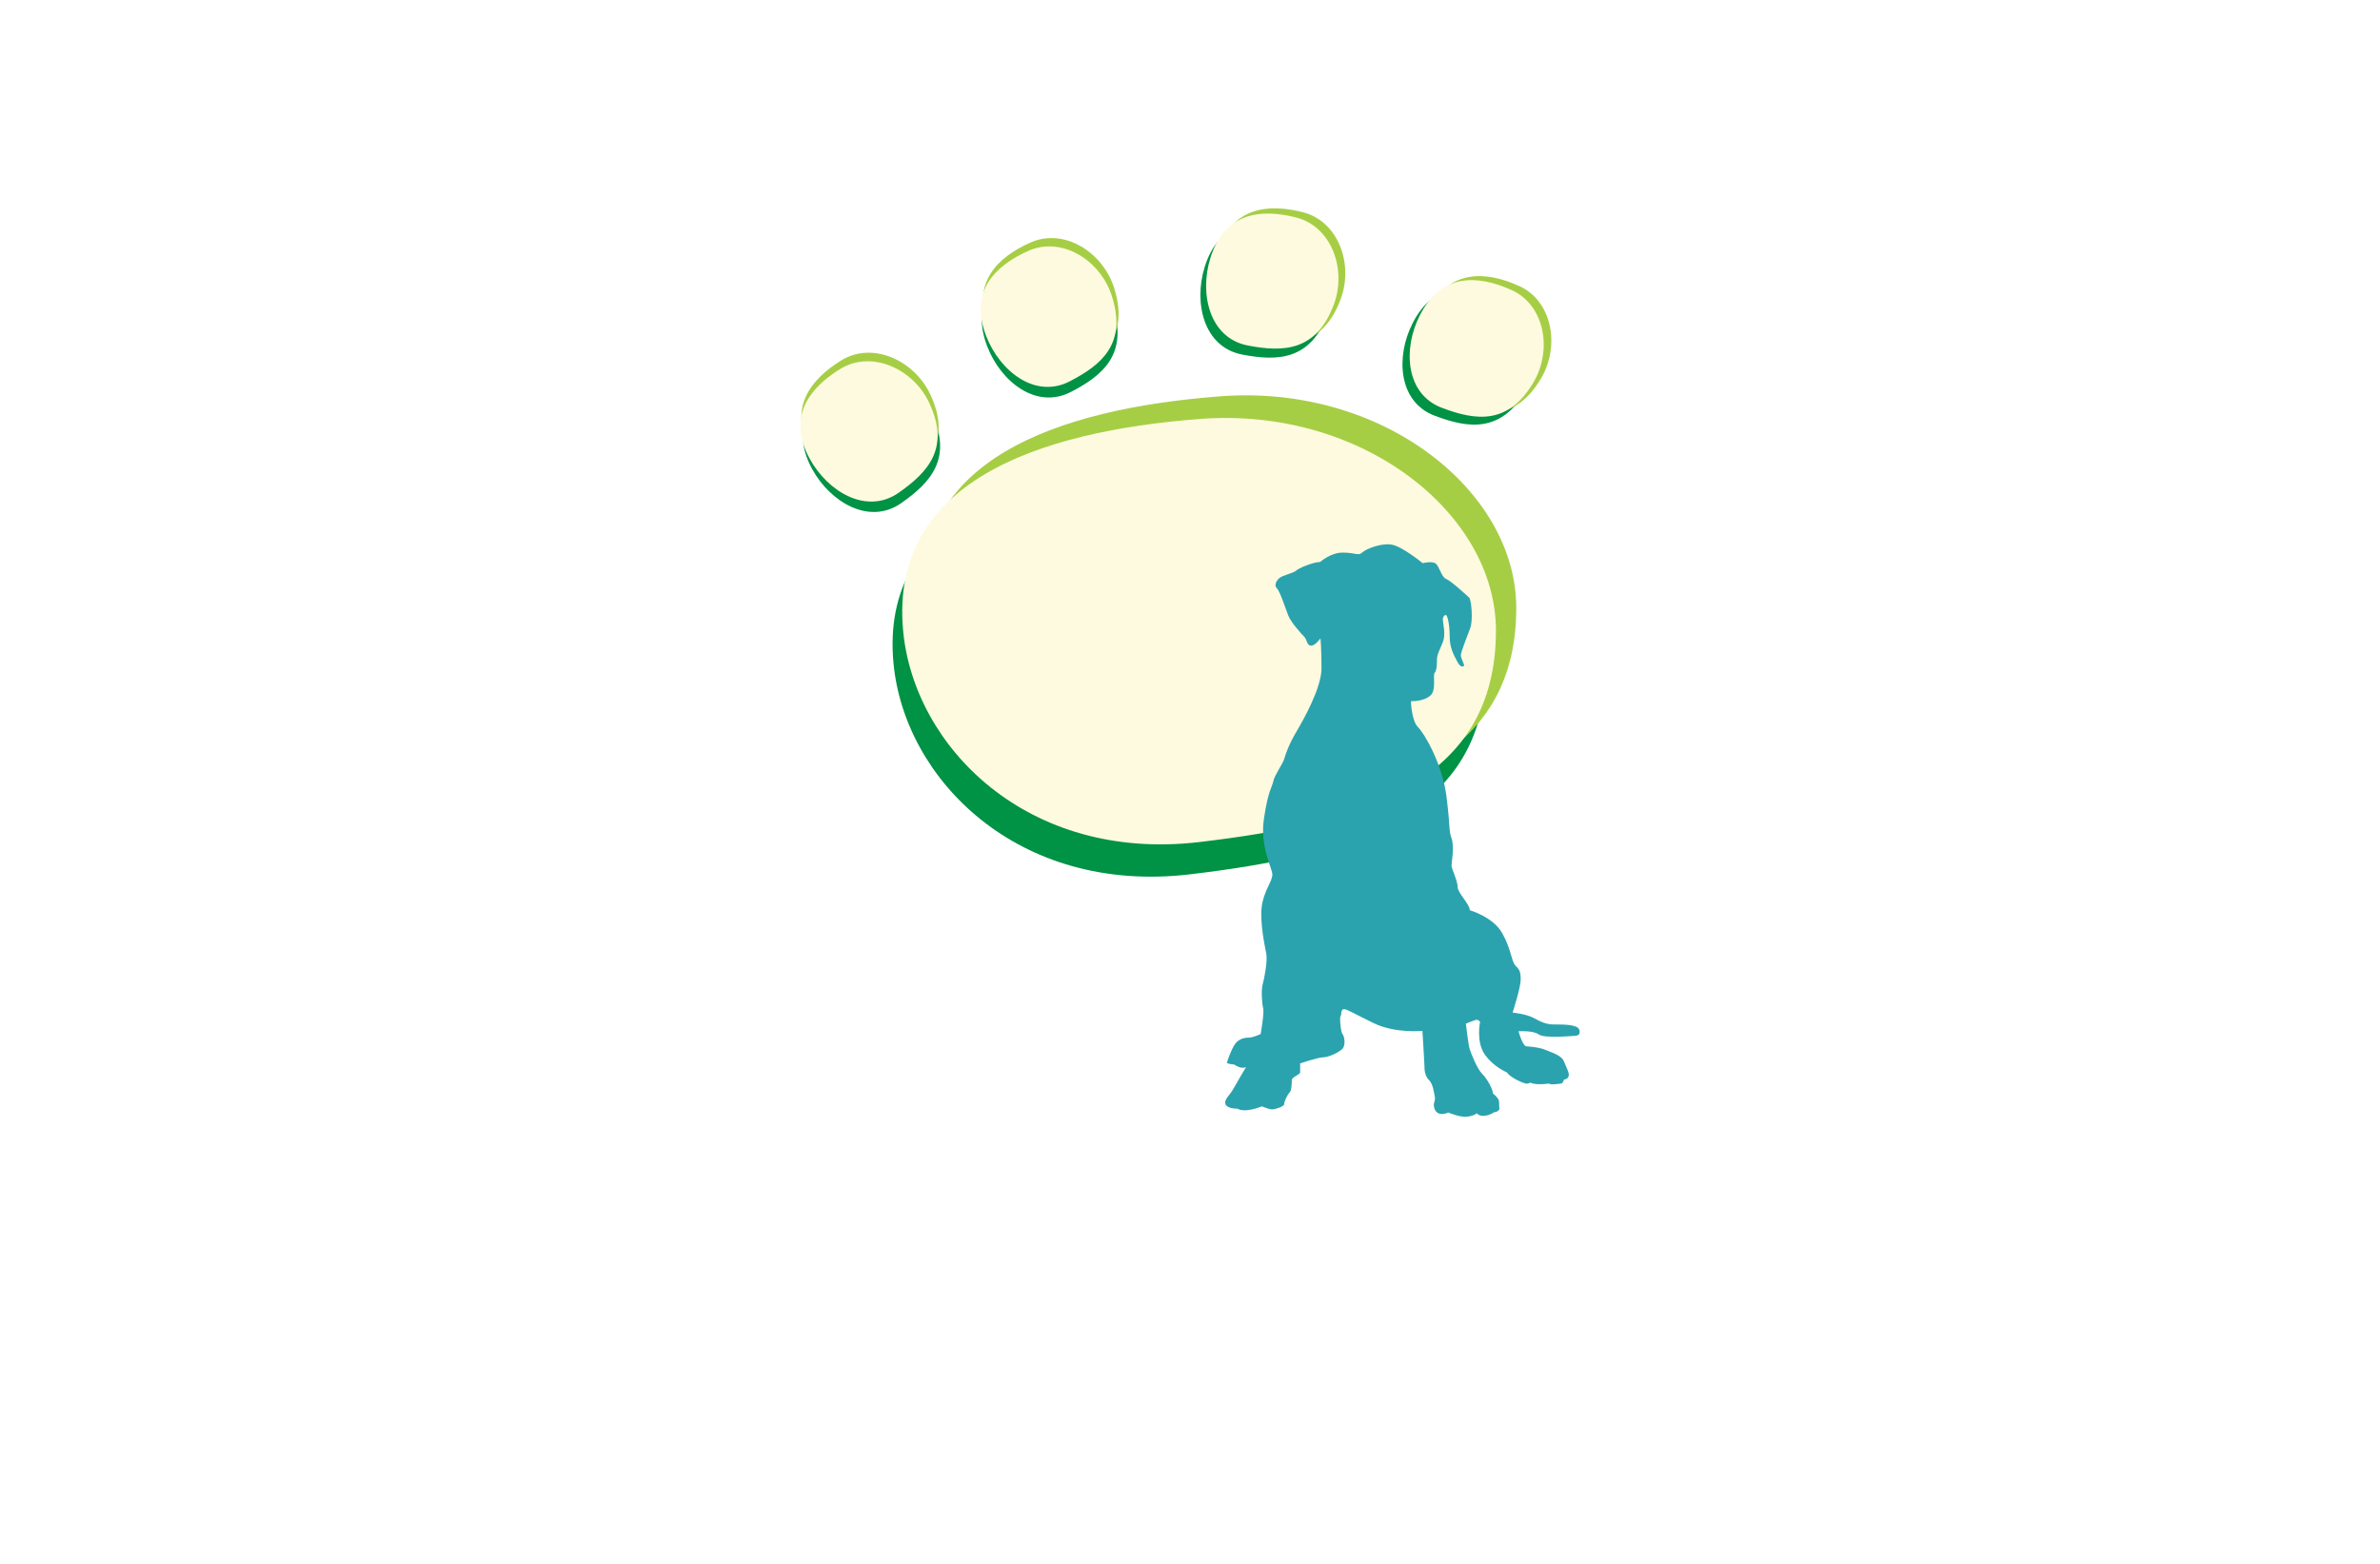 <?xml version="1.0" encoding="utf-8"?>
<!-- Generator: Adobe Illustrator 27.8.1, SVG Export Plug-In . SVG Version: 6.00 Build 0)  -->
<svg version="1.1" xmlns="http://www.w3.org/2000/svg" xmlns:xlink="http://www.w3.org/1999/xlink" x="0px" y="0px"
	 viewBox="0 0 350 230" style="enable-background:new 0 0 350 230;" xml:space="preserve">
<style type="text/css">
	.st0{fill:#000B23;}
	.st1{fill:#E6FFB0;}
	.st2{fill:#F7FFE1;}
	.st3{fill:#FFD8AE;}
	.st4{fill:#FEFFE1;}
	.st5{fill:#F9D6BB;}
	.st6{fill:#F3FFF4;}
	.st7{fill:#FFF7F0;}
	.st8{fill:#211202;}
	.st9{fill:#FDFFB0;}
	.st10{fill:#FDFFF3;}
	.st11{fill:#94D3EC;}
	.st12{fill-rule:evenodd;clip-rule:evenodd;fill:#1F3A6E;}
	.st13{fill:#E73F2D;}
	.st14{fill:#253E92;}
	.st15{fill:#EF3E25;}
	.st16{fill:#45BA8B;}
	.st17{fill:none;}
	.st18{fill:#F5B92B;}
	.st19{fill:#0391B3;}
	.st20{fill:#116380;}
	.st21{fill:#939598;}
	.st22{fill:#36004C;}
	.st23{fill:#F2B21C;}
	.st24{fill:#E6E6E6;}
	.st25{fill:#33BFC7;}
	.st26{fill:#463895;}
	.st27{fill:#470000;}
	.st28{fill:#FFFFFF;}
	.st29{fill:#ED1C24;}
	.st30{fill:#373D01;}
	.st31{fill:#6D2700;}
	.st32{fill:#C94502;}
	.st33{fill:#4FAF76;}
	.st34{fill:#231F20;}
	.st35{fill:#0049FF;}
	.st36{fill:#9A5E26;}
	.st37{fill:#003321;}
	.st38{fill:#331F00;}
	.st39{fill:#060033;}
	.st40{fill:#D3FF99;}
	.st41{fill:#F0FF99;}
	.st42{fill:#99F1FF;}
	.st43{fill:#99FFC2;}
	.st44{fill:#FFBD99;}
	.st45{fill:#FF99B6;}
	.st46{fill:url(#SVGID_1_);}
	.st47{fill:url(#SVGID_00000101801341017643497980000004854478923539619770_);}
	.st48{fill:url(#SVGID_00000088839871098220340070000007483659970814525095_);}
	.st49{fill:url(#SVGID_00000113349160823283016370000005310670061507358383_);}
	.st50{fill:url(#SVGID_00000132080058918083923150000000454069623336770196_);}
	.st51{fill:url(#SVGID_00000091007431746584221950000009830703615629427336_);}
	.st52{fill:url(#SVGID_00000095308055729812070580000012523225252775272894_);}
	.st53{fill:url(#SVGID_00000131355653867309860020000002800848102149329831_);}
	.st54{fill:url(#SVGID_00000080908177200659698700000016241188349459003836_);}
	.st55{fill:url(#SVGID_00000163783524730198946470000010943828197940837047_);}
	.st56{fill:url(#SVGID_00000084518026814570401200000018362818291629231770_);}
	.st57{fill:url(#SVGID_00000135687670840299514970000007379047225636882855_);}
	.st58{fill:url(#SVGID_00000017482043439897114840000002798532176843969157_);}
	.st59{fill:url(#SVGID_00000171691972374936412330000018223482316900899982_);}
	.st60{fill:url(#SVGID_00000080204226423254303930000015348970757778754984_);}
	.st61{fill:#009245;}
	.st62{fill:#A6CE45;}
	.st63{fill:#FEFADF;}
	.st64{fill:#2AA3AE;}
	.st65{fill:#00527A;}
	.st66{fill-rule:evenodd;clip-rule:evenodd;fill:#D73C2C;}
	.st67{fill-rule:evenodd;clip-rule:evenodd;fill:#F75C4C;}
	.st68{fill:#FDD100;}
	.st69{fill:#724033;}
	.st70{fill-rule:evenodd;clip-rule:evenodd;fill:#FDD100;}
	.st71{fill:url(#SVGID_00000027586146973217612880000013460428272219745171_);}
	.st72{fill:url(#SVGID_00000049938801373696998090000003823726721206640827_);}
	.st73{fill:url(#SVGID_00000073702072461533721860000004986011388986948029_);}
	.st74{fill:#7F3F05;}
	.st75{fill:#86A018;}
	.st76{fill:#FF993B;}
	.st77{fill:#145B9C;}
	.st78{fill-rule:evenodd;clip-rule:evenodd;fill:#A6CE45;}
	.st79{fill-rule:evenodd;clip-rule:evenodd;fill:#4A4A4D;}
	.st80{filter:url(#Adobe_OpacityMaskFilter);}
	.st81{fill:#F5FBFD;}
	.st82{fill:#F7FBFF;}
	.st83{fill:#F4F5F6;}
	.st84{fill:#F4F5F5;}
	.st85{fill:#F3F4F5;}
	.st86{fill:#F1F3F3;}
	.st87{fill:#F3F2F2;}
	.st88{fill:#F0EEED;}
	.st89{fill:#F1F1F1;}
	.st90{fill:#E8E6E8;}
	.st91{fill:#E7E5E4;}
	.st92{fill:#E8E7E6;}
	.st93{fill:#EBEAEB;}
	.st94{fill:#E1E1E1;}
	.st95{fill:#E3E2E1;}
	.st96{fill:#DFDFDD;}
	.st97{fill:#D5D4D4;}
	.st98{fill:#E9E9EA;}
	.st99{fill:#D4D2D1;}
	.st100{fill:#DBDBD9;}
	.st101{fill:#AEABAC;}
	.st102{fill:#808080;}
	.st103{fill:#E7E4E3;}
	.st104{fill:#D9D8D7;}
	.st105{fill:#8C8C8C;}
	.st106{fill:#E3E4E2;}
	.st107{fill:#E7E6E6;}
	.st108{fill:#C6C2C1;}
	.st109{fill:#A19F9F;}
	.st110{fill:#B1B4B4;}
	.st111{fill:#B1B1B1;}
	.st112{fill:#C0BFBF;}
	.st113{fill:#E0E0DF;}
	.st114{fill:#BDBABA;}
	.st115{fill:#C7C6C6;}
	.st116{fill:#C9C8C6;}
	.st117{fill:#ABAAA9;}
	.st118{fill:#B8B6B7;}
	.st119{fill:#B2B3B3;}
	.st120{fill:#CECDCB;}
	.st121{fill:#868787;}
	.st122{fill:#838283;}
	.st123{fill:#9F9E9F;}
	.st124{fill:#D5D4D3;}
	.st125{fill:#D4D3D3;}
	.st126{fill:#5A5A5A;}
	.st127{fill:#AAAAA9;}
	.st128{fill:#C2C1C0;}
	.st129{fill:#D8D7D6;}
	.st130{fill:#8A8A8A;}
	.st131{fill:#D2D0CF;}
	.st132{fill:#BFBCBB;}
	.st133{fill:#AEAEAE;}
	.st134{fill:#807F7F;}
	.st135{fill:#C1BFBD;}
	.st136{fill:#DFE0DF;}
	.st137{fill:#C6C4C2;}
	.st138{fill:#D2D2D2;}
	.st139{fill:#D7D7D5;}
	.st140{fill:#A2A0A0;}
	.st141{fill:#C6C5C5;}
	.st142{fill:#989896;}
	.st143{fill:#D1D1D1;}
	.st144{fill:#CDD0CE;}
	.st145{fill:#B5B5B6;}
	.st146{fill:#C6C3C2;}
	.st147{fill:#D8D7D4;}
	.st148{fill:#858485;}
	.st149{fill:#9E9C9E;}
	.st150{fill:#949493;}
	.st151{fill:#CBC8C7;}
	.st152{fill:#B9B9B8;}
	.st153{fill:#C3C1BF;}
	.st154{fill:#DFDFDE;}
	.st155{fill:#B2B2B2;}
	.st156{fill:#626564;}
	.st157{fill:#B8B6B8;}
	.st158{fill:#D4D1D0;}
	.st159{fill:#BCBAB9;}
	.st160{fill:#DBDAD9;}
	.st161{fill:#C0BDBD;}
	.st162{fill:#8E8F8D;}
	.st163{fill:#AEACAC;}
	.st164{fill:#949392;}
	.st165{fill:#949494;}
	.st166{fill:#DDDDDB;}
	.st167{fill:#B8B8B9;}
	.st168{fill:#C9C6C4;}
	.st169{fill:#CECDCC;}
	.st170{fill:#797778;}
	.st171{fill:#5F6060;}
	.st172{fill:#969698;}
	.st173{fill:#888888;}
	.st174{fill:#9A9B9B;}
	.st175{fill:#BBB9B9;}
	.st176{fill:#999999;}
	.st177{fill:#959494;}
	.st178{fill:#B4B4B5;}
	.st179{fill:#909090;}
	.st180{fill:#888787;}
	.st181{fill:#7B7A7A;}
	.st182{fill:#6C6C6D;}
	.st183{fill:#AEACAD;}
	.st184{fill:#9C9C9C;}
	.st185{fill:#636767;}
	.st186{fill:#B2B3B4;}
	.st187{fill:#747475;}
	.st188{fill:#757576;}
	.st189{fill:#99999A;}
	.st190{fill:#848384;}
	.st191{fill:#8D8C8C;}
	.st192{fill:#A7A6A5;}
	.st193{fill:#969595;}
	.st194{fill:#7E7F7F;}
	.st195{fill:#6A6A68;}
	.st196{fill:#A5A3A3;}
	.st197{fill:#7C7B7C;}
	.st198{fill:#545453;}
	.st199{fill:#929191;}
	.st200{fill:#908F8E;}
	.st201{fill:#7B7D7C;}
	.st202{fill:#828283;}
	.st203{fill:#2B2B2B;}
	.st204{fill:#616161;}
	.st205{fill:#6C6C6B;}
	.st206{fill:#696A6A;}
	.st207{fill:#464647;}
	.st208{fill:#5E5F5F;}
	.st209{fill:#898989;}
	.st210{fill:#6C6E6E;}
	.st211{fill:#4D4B4C;}
	.st212{fill:#555655;}
	.st213{fill:#5E5F5E;}
	.st214{fill:#797A7B;}
	.st215{fill:#5C5C5E;}
	.st216{fill:#4D4C4D;}
	.st217{fill:#6F6F6F;}
	.st218{fill:#808081;}
	.st219{fill:#1D1D1D;}
	.st220{fill:#444445;}
	.st221{fill:#626463;}
	.st222{fill:#515352;}
	.st223{fill:#535352;}
	.st224{fill:#353535;}
	.st225{fill:#727373;}
	.st226{fill:#787778;}
	.st227{fill:#747575;}
	.st228{fill:#676768;}
	.st229{fill:#818282;}
	.st230{fill:#555556;}
	.st231{fill:#5F6161;}
	.st232{mask:url(#SVGID_00000079456053855125614540000010768100646194635966_);}
	.st233{fill:#2AC0DB;}
	.st234{fill:#75459A;}
	.st235{fill:#F7D308;}
	.st236{fill:#F4831F;}
	.st237{fill:#E93B7B;}
	.st238{fill:#FFF100;}
	.st239{fill:#E29233;}
	.st240{fill:url(#SVGID_00000159466418830530636720000014395103400317960122_);}
	.st241{fill:#FF0226;}
	.st242{fill:#39B1D1;}
	.st243{fill:#FF7400;}
	.st244{fill:url(#SVGID_00000097492698630767929470000000967422065974551716_);}
	.st245{fill:#F65E41;}
	.st246{fill:#033A4D;}
	.st247{fill:url(#SVGID_00000152981827914437904200000000415688368097572511_);}
	.st248{fill-rule:evenodd;clip-rule:evenodd;fill:#211202;}
	.st249{fill-rule:evenodd;clip-rule:evenodd;fill:url(#SVGID_00000103228360829328926940000013625240911211968656_);}
	.st250{fill-rule:evenodd;clip-rule:evenodd;fill:url(#SVGID_00000043454486543446500680000010490301553842640525_);}
	.st251{fill:url(#SVGID_00000136379928360820545210000009086824091025749694_);}
	.st252{fill:url(#SVGID_00000142896290329408893640000010501981616565972909_);}
	.st253{fill:url(#SVGID_00000120543510242459570100000009063916340881317792_);}
	.st254{fill:#2D1201;}
	.st255{fill:#E67E22;}
	.st256{fill-rule:evenodd;clip-rule:evenodd;fill:#CCCCCC;}
	.st257{fill:#041B49;}
</style>
<g id="Layer_1">
</g>
<g id="Layer_2">
</g>
<g id="Layer_3">
</g>
<g id="Layer_4">
</g>
<g id="Layer_5">
</g>
<g id="Layer_6">
</g>
<g id="Layer_7">
</g>
<g id="Layer_8">
</g>
<g id="Layer_9">
</g>
<g id="Layer_10">
</g>
<g id="Layer_11">
</g>
<g id="Layer_12">
</g>
<g id="Layer_13">
</g>
<g id="Layer_14">
</g>
<g id="Layer_15">
	<g>
		<path class="st61" d="M218.57,97.48c0,22.46-19.68,28.28-43.59,31.11c-25.29,2.99-42.02-14-43.59-31.11
			c-2-21.7,19.59-29.26,43.59-31.11C198.94,64.52,218.57,80.3,218.57,97.48z M123.96,55.78c-4.58,2.81-7.89,7.06-4.51,13.23
			c2.67,4.86,8.37,8.26,13.06,5c4.43-3.09,7.6-6.65,4.51-13.23C134.66,55.74,128.53,52.97,123.96,55.78z M151.41,38.45
			c-4.91,2.18-8.76,5.96-6.22,12.52c2,5.17,7.2,9.3,12.28,6.68c4.8-2.47,8.41-5.59,6.22-12.52
			C162.01,39.83,156.31,36.28,151.41,38.45z M189.79,33.32c-5.21-1.34-10.57-0.75-12.64,5.97c-1.64,5.3-0.11,11.76,5.5,12.85
			c5.3,1.03,10.06,0.83,12.64-5.97C197.26,40.98,194.99,34.65,189.79,33.32z M221.22,43.81c-4.9-2.21-10.28-2.55-13.48,3.72
			c-2.52,4.94-2.11,11.57,3.22,13.6c5.05,1.92,9.77,2.53,13.48-3.72C227.28,52.63,226.12,46.02,221.22,43.81z"/>
		<path class="st62" d="M222.98,89.4c0,22.46-19.68,28.28-43.59,31.11c-25.29,2.99-42.02-14-43.59-31.11
			c-2-21.7,19.59-29.26,43.59-31.11C203.35,56.44,222.98,72.22,222.98,89.4z M123.74,52.99c-4.58,2.81-7.89,7.06-4.51,13.23
			c2.67,4.86,8.37,8.26,13.06,5c4.43-3.09,7.6-6.65,4.51-13.23C134.43,52.96,128.31,50.19,123.74,52.99z M151.56,35.66
			c-4.91,2.18-8.76,5.96-6.22,12.52c2,5.17,7.2,9.3,12.28,6.68c4.8-2.47,8.41-5.59,6.22-12.52
			C162.16,37.04,156.46,33.49,151.56,35.66z M191.63,31.22c-5.21-1.34-10.57-0.75-12.64,5.97c-1.64,5.3-0.11,11.76,5.5,12.85
			c5.3,1.03,10.06,0.83,12.64-5.97C199.11,38.88,196.83,32.56,191.63,31.22z M223.4,42.06c-4.9-2.21-10.28-2.55-13.48,3.72
			c-2.52,4.94-2.11,11.57,3.22,13.6c5.05,1.92,9.77,2.53,13.48-3.72C229.45,50.88,228.29,44.27,223.4,42.06z"/>
		<path class="st63" d="M219.99,92.73c0,22.46-19.68,28.28-43.59,31.11c-25.29,2.99-42.02-14-43.59-31.11
			c-2-21.7,19.59-29.26,43.59-31.11C200.35,59.77,219.99,75.55,219.99,92.73z M123.59,54.25c-4.58,2.81-7.89,7.06-4.51,13.23
			c2.67,4.86,8.37,8.26,13.06,5c4.43-3.09,7.6-6.65,4.51-13.23C134.29,54.21,128.17,51.45,123.59,54.25z M151.24,36.89
			c-4.91,2.18-8.76,5.96-6.22,12.52c2,5.17,7.2,9.3,12.28,6.68c4.8-2.47,8.41-5.59,6.22-12.52
			C161.85,38.27,156.15,34.71,151.24,36.89z M190.63,31.99c-5.21-1.34-10.57-0.75-12.64,5.97c-1.64,5.3-0.11,11.76,5.5,12.85
			c5.3,1.03,10.06,0.83,12.64-5.97C198.1,39.65,195.83,33.33,190.63,31.99z M222.28,42.65c-4.9-2.21-10.28-2.55-13.48,3.72
			c-2.52,4.94-2.11,11.57,3.22,13.6c5.05,1.92,9.77,2.53,13.48-3.72C228.33,51.47,227.17,44.85,222.28,42.65z"/>
		<path class="st64" d="M207.49,103.13c0,0,0.07,2.84,1.04,3.81c0.97,0.97,3.58,5.45,4.18,10.15c0.6,4.7,0.3,4.92,0.75,6.19
			c0.45,1.27,0,3.58,0,4.03s0.9,2.24,0.9,3.13s1.79,2.54,1.79,3.43c0,0,3.41,0.97,4.76,3.36c1.35,2.39,1.35,4.18,1.95,4.78
			c0.6,0.6,0.77,0.87,0.77,2.06s-1.19,4.85-1.19,4.85s2.01,0.2,3.11,0.8c1.09,0.6,1.89,0.95,2.98,0.95c1.09,0,3.43-0.05,3.71,0.75
			c0.27,0.8-0.32,0.92-0.65,0.92c-0.32,0-4.45,0.42-5.3-0.2c-0.85-0.62-2.98-0.47-2.98-0.47s0.52,1.94,1.09,2.21
			c0,0,1.92,0.1,2.86,0.52c0.95,0.42,2.36,0.77,2.74,1.72c0.37,0.95,0.85,1.72,0.67,2.19c-0.17,0.47-0.67,0.45-0.67,0.45
			s-0.17,0.6-0.42,0.6s-1.53,0.26-1.79,0c0,0-1.92,0.3-2.76-0.15c0,0-0.25,0.25-0.75,0.12c-0.5-0.12-2.16-0.85-2.69-1.62
			c0,0-2.01-0.82-3.28-2.69c-1.27-1.87-0.65-4.75-0.65-4.75s-0.3-0.37-0.65-0.27s-1.44,0.55-1.44,0.55s0.37,3.16,0.55,3.71
			c0.17,0.55,1.07,2.89,1.84,3.66c0.77,0.77,1.59,2.31,1.59,2.89c0,0,0.9,0.72,0.9,1.19c0,0.47,0.05,1.17,0.05,1.17
			s-0.32,0.42-0.82,0.42c0,0-0.4,0.37-1.29,0.5c-0.9,0.12-1.22-0.37-1.22-0.37s-0.2,0.32-1.32,0.5c-1.12,0.17-2.86-0.6-2.86-0.6
			s-0.77,0.37-1.37,0.15c-0.6-0.22-0.77-0.92-0.77-1.27s0.27-0.77,0.15-1.24c-0.12-0.47-0.21-1.78-0.87-2.44
			c-0.66-0.66-0.65-1.67-0.65-2.06c0-0.4-0.3-5.15-0.3-5.15s-3.97,0.42-7.18-1.14s-3.88-2.05-4.37-2.05s-0.32,0.88-0.49,1.04
			c-0.17,0.17,0.04,2.39,0.3,2.65c0.26,0.26,0.5,1.62-0.04,2.16c-0.54,0.54-2.05,1.23-2.8,1.23c-0.75,0-3.4,0.9-3.4,0.9
			s0,0.97,0,1.31c0,0.34-1.23,0.67-1.23,1.16c0,0.48-0.02,1.51-0.34,1.83c-0.32,0.32-0.78,1.31-0.78,1.68
			c0,0.37-1.34,0.78-1.79,0.78c-0.45,0-1.49-0.45-1.49-0.45s-2.39,1.04-3.62,0.34c0,0-1.42,0.04-1.72-0.63
			c-0.3-0.67,0.63-1.34,1.12-2.24s1.9-3.25,1.9-3.25s-0.63,0.41-1.75-0.37c0,0-0.86-0.04-1.08-0.26c0,0,0.56-1.79,1.16-2.69
			c0.6-0.9,1.57-1.01,2.13-1.01c0.56,0,1.68-0.52,1.68-0.52s0.56-3.13,0.37-3.81c-0.19-0.67-0.3-2.76-0.07-3.51
			c0.22-0.75,0.75-3.43,0.52-4.55c-0.22-1.12-0.93-4.48-0.67-6.79c0.26-2.31,1.57-3.77,1.57-4.78c0-1.01-1.87-4.1-1.23-8.28
			c0.63-4.18,1.19-4.55,1.38-5.48c0.19-0.93,1.38-2.5,1.6-3.28c0.22-0.78,0.71-2.16,1.79-3.99c1.08-1.83,3.69-6.45,3.69-9.33
			s-0.15-4.4-0.15-4.4s-0.75,1.08-1.38,1.08s-0.6-0.9-1.01-1.31c-0.41-0.41-1.94-2.09-2.35-3.13c-0.41-1.04-1.21-3.53-1.64-3.95
			c-0.43-0.43-0.22-1.01,0.26-1.49c0.49-0.49,2.16-0.78,2.54-1.16c0.37-0.37,2.57-1.27,3.54-1.27c0,0,1.49-1.38,3.32-1.38
			c1.83,0,2.31,0.52,2.84,0c0.52-0.52,2.84-1.46,4.4-1.16c1.57,0.3,4.51,2.72,4.51,2.72s1.47-0.39,1.98,0.11
			c0.5,0.5,0.82,1.98,1.46,2.2c0.63,0.22,3.1,2.46,3.4,2.76c0.3,0.3,0.6,3.25,0.15,4.48c-0.45,1.23-1.38,3.51-1.38,3.99
			c0,0.49,0.6,1.42,0.45,1.57c-0.15,0.15-0.56,0.19-0.97-0.63c-0.41-0.82-1.12-1.9-1.12-3.69c0-1.79-0.32-2.97-0.49-3.13
			s-0.52,0.15-0.52,0.63s0.45,2.09,0.04,3.21c-0.41,1.12-0.9,1.87-0.9,2.61c0,0.75-0.04,1.72-0.34,2.01
			c-0.3,0.3,0.26,2.46-0.56,3.28C209.62,103.01,208.24,103.13,207.49,103.13z"/>
	</g>
</g>
</svg>
